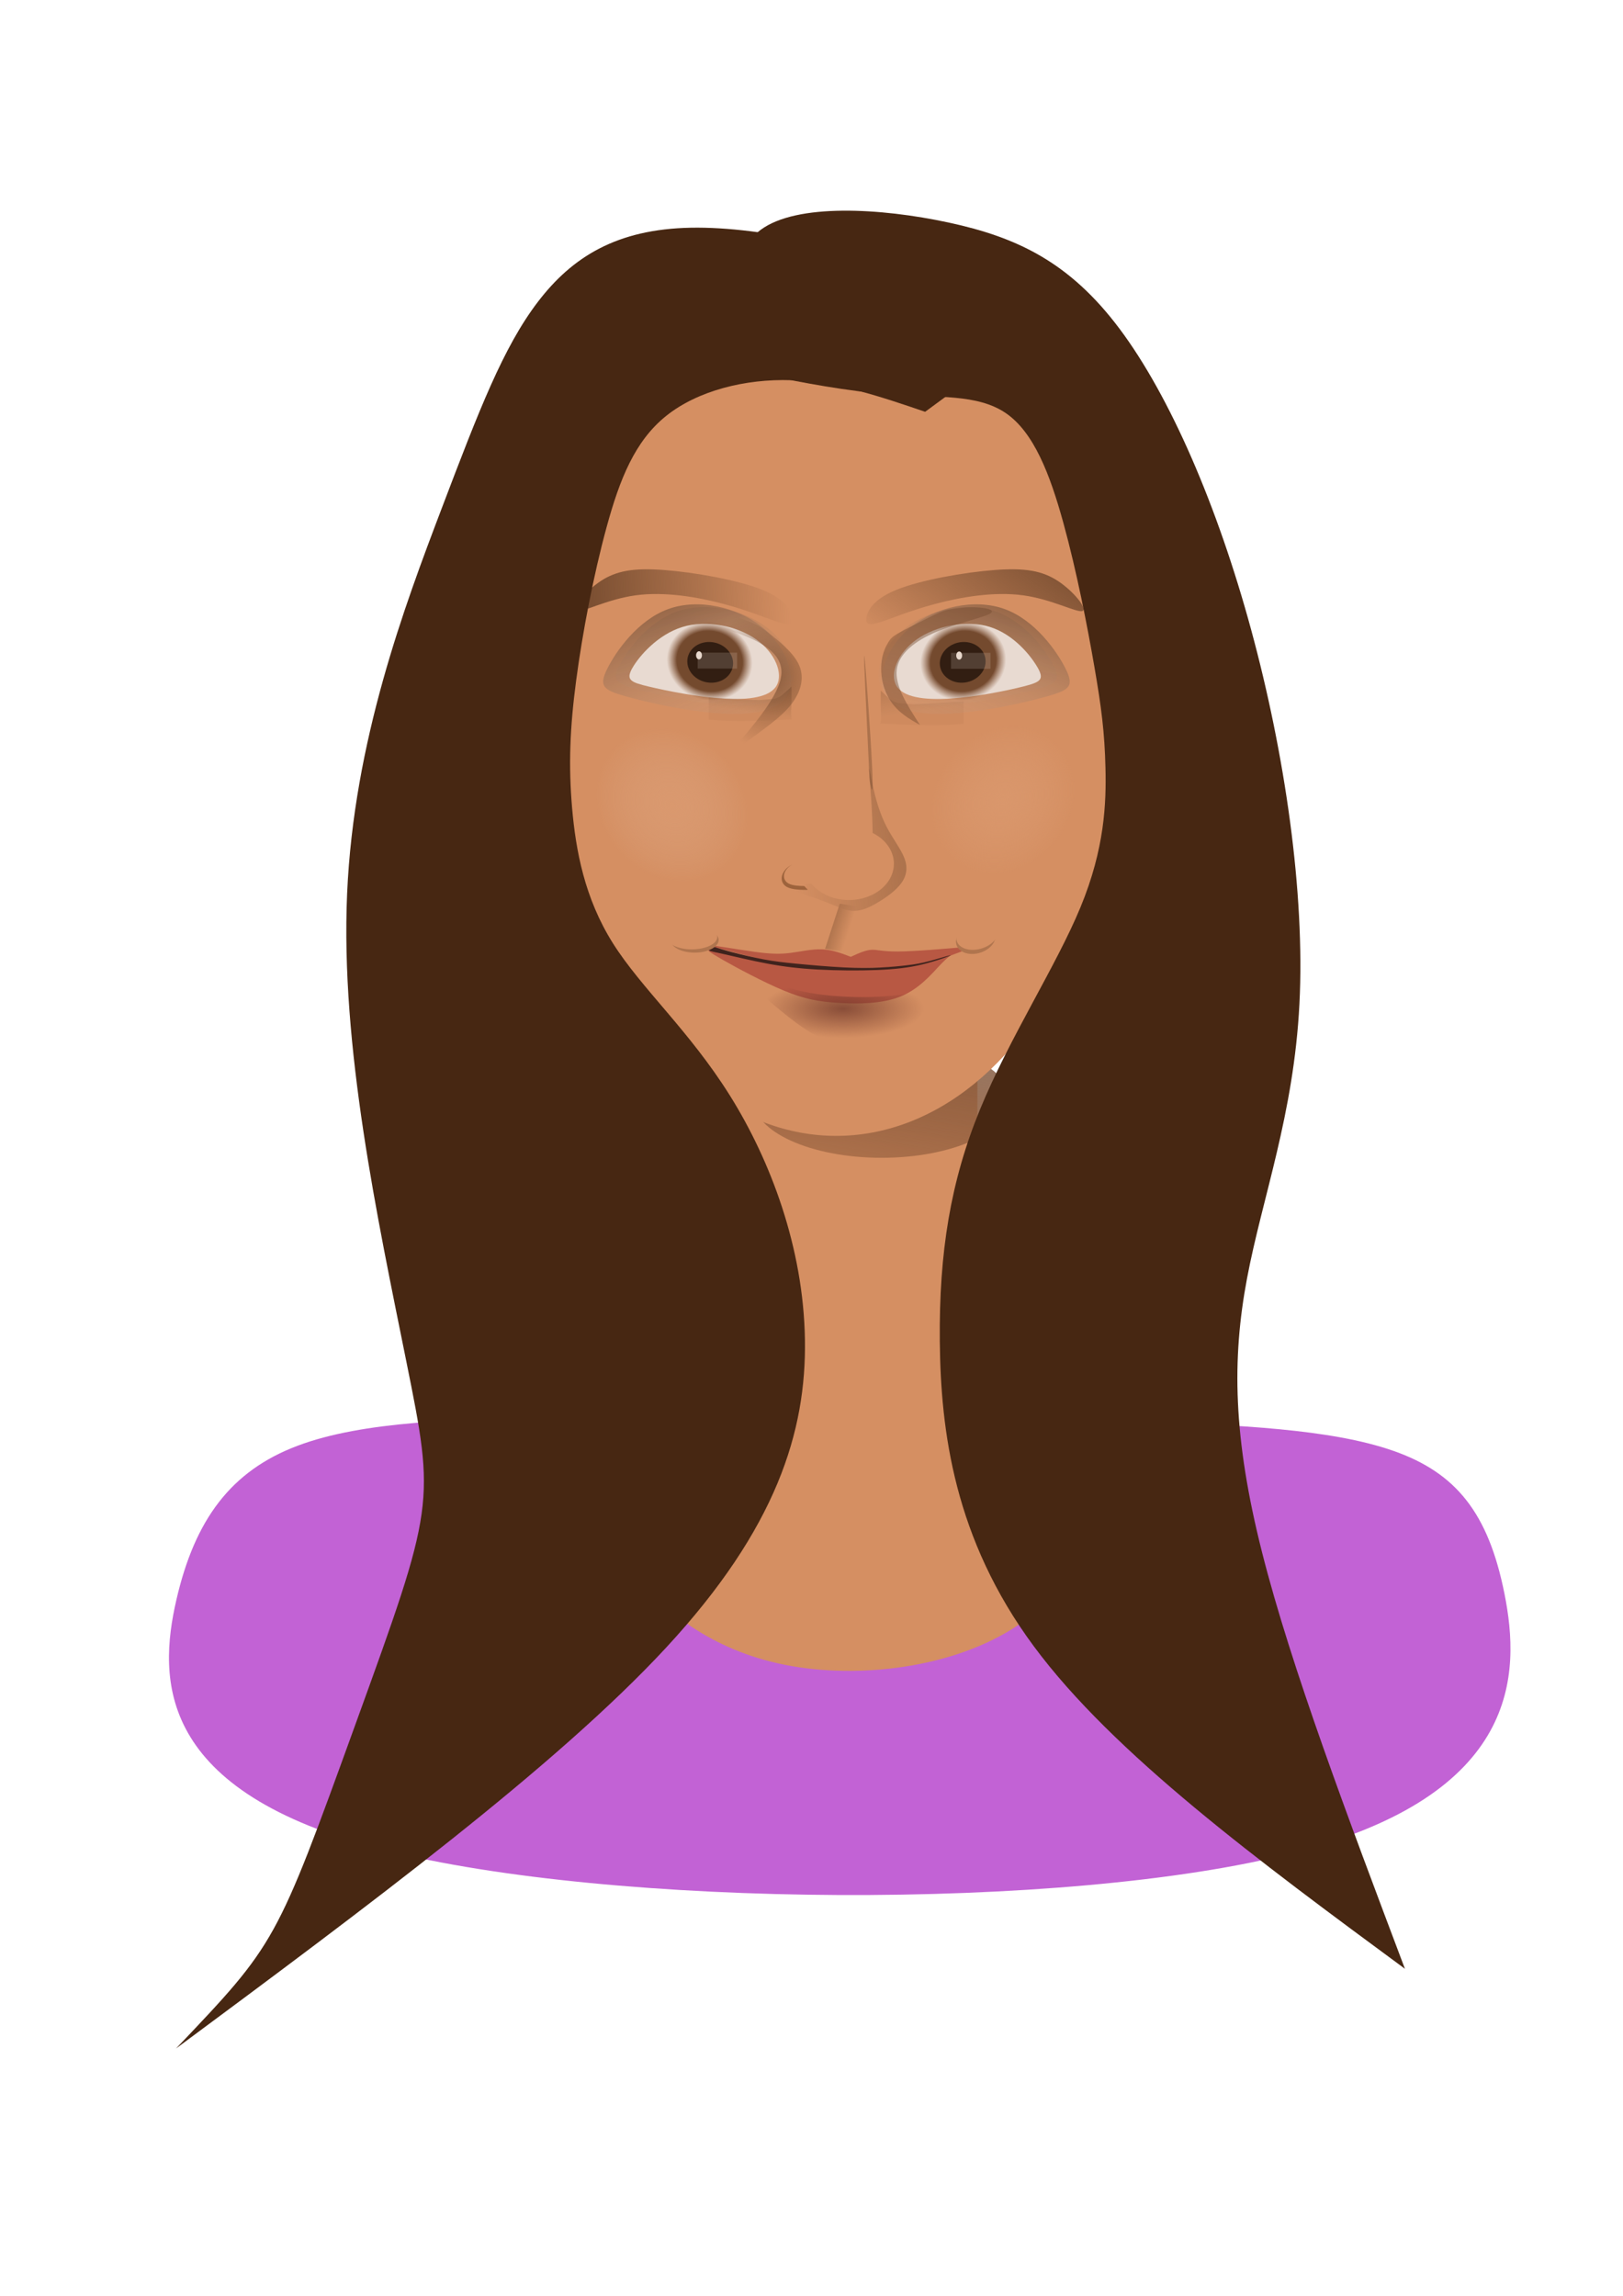<?xml version="1.0" encoding="UTF-8" standalone="no"?>
<!-- Created with Inkscape (http://www.inkscape.org/) -->

<svg
   width="210mm"
   height="297mm"
   viewBox="0 0 210 297"
   version="1.1"
   id="svg1"
   inkscape:version="1.4 (e7c3feb100, 2024-10-09)"
   sodipodi:docname="heather-avatar.svg"
   xmlns:inkscape="http://www.inkscape.org/namespaces/inkscape"
   xmlns:sodipodi="http://sodipodi.sourceforge.net/DTD/sodipodi-0.dtd"
   xmlns:xlink="http://www.w3.org/1999/xlink"
   xmlns="http://www.w3.org/2000/svg"
   xmlns:svg="http://www.w3.org/2000/svg">
  <sodipodi:namedview
     id="namedview1"
     pagecolor="#505050"
     bordercolor="#eeeeee"
     borderopacity="1"
     inkscape:showpageshadow="0"
     inkscape:pageopacity="0"
     inkscape:pagecheckerboard="0"
     inkscape:deskcolor="#505050"
     inkscape:document-units="mm"
     inkscape:zoom="0.3599046"
     inkscape:cx="-177.8249"
     inkscape:cy="747.42028"
     inkscape:window-width="1189"
     inkscape:window-height="995"
     inkscape:window-x="8"
     inkscape:window-y="40"
     inkscape:window-maximized="0"
     inkscape:current-layer="svg1" />
  <defs
     id="defs1">
    <inkscape:path-effect
       effect="bspline"
       id="path-effect71"
       is_visible="true"
       lpeversion="1.3"
       weight="33.333"
       steps="2"
       helper_size="0"
       apply_no_weight="true"
       apply_with_weight="true"
       only_selected="false"
       uniform="false" />
    <inkscape:path-effect
       effect="bspline"
       id="path-effect70"
       is_visible="true"
       lpeversion="1.3"
       weight="33.333"
       steps="2"
       helper_size="0"
       apply_no_weight="true"
       apply_with_weight="true"
       only_selected="false"
       uniform="false" />
    <linearGradient
       id="linearGradient68"
       inkscape:collect="always">
      <stop
         style="stop-color:#de9f76;stop-opacity:0.48;"
         offset="0"
         id="stop69" />
      <stop
         style="stop-color:#e2aa85;stop-opacity:0;"
         offset="1"
         id="stop70" />
    </linearGradient>
    <linearGradient
       id="linearGradient67"
       inkscape:collect="always">
      <stop
         style="stop-color:#e1a781;stop-opacity:0.386;"
         offset="0"
         id="stop67" />
      <stop
         style="stop-color:#e5c4ae;stop-opacity:0;"
         offset="1"
         id="stop68" />
    </linearGradient>
    <linearGradient
       id="linearGradient66"
       inkscape:collect="always">
      <stop
         style="stop-color:#744a2e;stop-opacity:0.417;"
         offset="0.27"
         id="stop65" />
      <stop
         style="stop-color:#744a2e;stop-opacity:0.065;"
         offset="0.6"
         id="stop66" />
    </linearGradient>
    <linearGradient
       id="linearGradient63"
       inkscape:collect="always">
      <stop
         style="stop-color:#b2744d;stop-opacity:1;"
         offset="0.225"
         id="stop63" />
      <stop
         style="stop-color:#543725;stop-opacity:0.637;"
         offset="1"
         id="stop64" />
    </linearGradient>
    <inkscape:path-effect
       effect="bspline"
       id="path-effect61"
       is_visible="true"
       lpeversion="1.3"
       weight="33.333"
       steps="2"
       helper_size="0"
       apply_no_weight="true"
       apply_with_weight="true"
       only_selected="false"
       uniform="false" />
    <inkscape:path-effect
       effect="bspline"
       id="path-effect59"
       is_visible="true"
       lpeversion="1.3"
       weight="33.333"
       steps="2"
       helper_size="0"
       apply_no_weight="true"
       apply_with_weight="true"
       only_selected="false"
       uniform="false" />
    <inkscape:path-effect
       effect="bspline"
       id="path-effect58"
       is_visible="true"
       lpeversion="1.3"
       weight="33.333"
       steps="2"
       helper_size="0"
       apply_no_weight="true"
       apply_with_weight="true"
       only_selected="false"
       uniform="false" />
    <inkscape:path-effect
       effect="bspline"
       id="path-effect55"
       is_visible="true"
       lpeversion="1.3"
       weight="33.333"
       steps="2"
       helper_size="0"
       apply_no_weight="true"
       apply_with_weight="true"
       only_selected="false"
       uniform="false" />
    <linearGradient
       id="linearGradient54"
       inkscape:collect="always">
      <stop
         style="stop-color:#6d3529;stop-opacity:0.731;"
         offset="0"
         id="stop54" />
      <stop
         style="stop-color:#6d3529;stop-opacity:0;"
         offset="0.779"
         id="stop55" />
    </linearGradient>
    <inkscape:path-effect
       effect="bspline"
       id="path-effect54"
       is_visible="true"
       lpeversion="1.3"
       weight="33.333"
       steps="2"
       helper_size="0"
       apply_no_weight="true"
       apply_with_weight="true"
       only_selected="false"
       uniform="false" />
    <inkscape:path-effect
       effect="bspline"
       id="path-effect52"
       is_visible="true"
       lpeversion="1.3"
       weight="33.333"
       steps="2"
       helper_size="0"
       apply_no_weight="true"
       apply_with_weight="true"
       only_selected="false"
       uniform="false" />
    <inkscape:path-effect
       effect="bspline"
       id="path-effect51"
       is_visible="true"
       lpeversion="1.3"
       weight="33.333"
       steps="2"
       helper_size="0"
       apply_no_weight="true"
       apply_with_weight="true"
       only_selected="false"
       uniform="false" />
    <inkscape:path-effect
       effect="bspline"
       id="path-effect50"
       is_visible="true"
       lpeversion="1.3"
       weight="33.333"
       steps="2"
       helper_size="0"
       apply_no_weight="true"
       apply_with_weight="true"
       only_selected="false"
       uniform="false" />
    <inkscape:path-effect
       effect="bspline"
       id="path-effect45"
       is_visible="true"
       lpeversion="1.3"
       weight="33.333"
       steps="2"
       helper_size="0"
       apply_no_weight="true"
       apply_with_weight="true"
       only_selected="false"
       uniform="false" />
    <linearGradient
       id="linearGradient44"
       inkscape:collect="always">
      <stop
         style="stop-color:#b1754e;stop-opacity:1;"
         offset="0"
         id="stop44" />
      <stop
         style="stop-color:#b1754e;stop-opacity:0;"
         offset="1"
         id="stop45" />
    </linearGradient>
    <inkscape:path-effect
       effect="bspline"
       id="path-effect44"
       is_visible="true"
       lpeversion="1.3"
       weight="33.333"
       steps="2"
       helper_size="0"
       apply_no_weight="true"
       apply_with_weight="true"
       only_selected="false"
       uniform="false" />
    <inkscape:path-effect
       effect="bspline"
       id="path-effect42"
       is_visible="true"
       lpeversion="1.3"
       weight="33.333"
       steps="2"
       helper_size="0"
       apply_no_weight="true"
       apply_with_weight="true"
       only_selected="false"
       uniform="false" />
    <inkscape:path-effect
       effect="bspline"
       id="path-effect40"
       is_visible="true"
       lpeversion="1.3"
       weight="33.333"
       steps="2"
       helper_size="0"
       apply_no_weight="true"
       apply_with_weight="true"
       only_selected="false"
       uniform="false" />
    <linearGradient
       id="linearGradient39"
       inkscape:collect="always">
      <stop
         style="stop-color:#744a2e;stop-opacity:0.417;"
         offset="0"
         id="stop39" />
      <stop
         style="stop-color:#744a2e;stop-opacity:0;"
         offset="1"
         id="stop40" />
    </linearGradient>
    <inkscape:path-effect
       effect="bspline"
       id="path-effect39"
       is_visible="true"
       lpeversion="1.3"
       weight="33.333"
       steps="2"
       helper_size="0"
       apply_no_weight="true"
       apply_with_weight="true"
       only_selected="false"
       uniform="false" />
    <inkscape:path-effect
       effect="bspline"
       id="path-effect38"
       is_visible="true"
       lpeversion="1.3"
       weight="33.333"
       steps="2"
       helper_size="0"
       apply_no_weight="true"
       apply_with_weight="true"
       only_selected="false"
       uniform="false" />
    <linearGradient
       id="linearGradient36"
       inkscape:collect="always">
      <stop
         style="stop-color:#744a2e;stop-opacity:0.417;"
         offset="0"
         id="stop36" />
      <stop
         style="stop-color:#744a2e;stop-opacity:0.065;"
         offset="0.541"
         id="stop37" />
    </linearGradient>
    <inkscape:path-effect
       effect="bspline"
       id="path-effect35"
       is_visible="true"
       lpeversion="1.3"
       weight="33.333"
       steps="2"
       helper_size="0"
       apply_no_weight="true"
       apply_with_weight="true"
       only_selected="false"
       uniform="false" />
    <linearGradient
       id="linearGradient35"
       inkscape:collect="always">
      <stop
         style="stop-color:#744a2e;stop-opacity:0.447;"
         offset="0"
         id="stop34" />
      <stop
         style="stop-color:#744a2e;stop-opacity:0.079;"
         offset="1"
         id="stop35" />
    </linearGradient>
    <linearGradient
       id="linearGradient32"
       inkscape:collect="always">
      <stop
         style="stop-color:#744a2e;stop-opacity:1;"
         offset="0"
         id="stop31" />
      <stop
         style="stop-color:#744a2e;stop-opacity:0.102;"
         offset="0.895"
         id="stop33" />
      <stop
         style="stop-color:#744a2e;stop-opacity:0;"
         offset="1"
         id="stop32" />
    </linearGradient>
    <inkscape:path-effect
       effect="bspline"
       id="path-effect31"
       is_visible="true"
       lpeversion="1.3"
       weight="33.333"
       steps="2"
       helper_size="0"
       apply_no_weight="true"
       apply_with_weight="true"
       only_selected="false"
       uniform="false" />
    <linearGradient
       id="linearGradient29"
       inkscape:collect="always">
      <stop
         style="stop-color:#744a2e;stop-opacity:0.738;"
         offset="0"
         id="stop29" />
      <stop
         style="stop-color:#744a2e;stop-opacity:0;"
         offset="1"
         id="stop30" />
    </linearGradient>
    <inkscape:path-effect
       effect="bspline"
       id="path-effect29"
       is_visible="true"
       lpeversion="1.3"
       weight="33.333"
       steps="2"
       helper_size="0"
       apply_no_weight="true"
       apply_with_weight="true"
       only_selected="false"
       uniform="false" />
    <inkscape:path-effect
       effect="bspline"
       id="path-effect28"
       is_visible="true"
       lpeversion="1.3"
       weight="33.333"
       steps="2"
       helper_size="0"
       apply_no_weight="true"
       apply_with_weight="true"
       only_selected="false"
       uniform="false" />
    <inkscape:path-effect
       effect="bspline"
       id="path-effect27"
       is_visible="true"
       lpeversion="1.3"
       weight="33.333"
       steps="2"
       helper_size="0"
       apply_no_weight="true"
       apply_with_weight="true"
       only_selected="false"
       uniform="false" />
    <linearGradient
       id="linearGradient25"
       inkscape:collect="always">
      <stop
         style="stop-color:#744a2e;stop-opacity:1;"
         offset="0"
         id="stop25" />
      <stop
         style="stop-color:#744a2e;stop-opacity:0;"
         offset="1"
         id="stop26" />
    </linearGradient>
    <inkscape:path-effect
       effect="bspline"
       id="path-effect24"
       is_visible="true"
       lpeversion="1.3"
       weight="33.333"
       steps="2"
       helper_size="0"
       apply_no_weight="true"
       apply_with_weight="true"
       only_selected="false"
       uniform="false" />
    <inkscape:path-effect
       effect="bspline"
       id="path-effect23"
       is_visible="true"
       lpeversion="1.3"
       weight="33.333"
       steps="2"
       helper_size="0"
       apply_no_weight="true"
       apply_with_weight="true"
       only_selected="false"
       uniform="false" />
    <inkscape:path-effect
       effect="bspline"
       id="path-effect21"
       is_visible="true"
       lpeversion="1.3"
       weight="33.333"
       steps="2"
       helper_size="0"
       apply_no_weight="true"
       apply_with_weight="true"
       only_selected="false"
       uniform="false" />
    <inkscape:path-effect
       effect="bspline"
       id="path-effect19"
       is_visible="true"
       lpeversion="1.3"
       weight="33.333"
       steps="2"
       helper_size="0"
       apply_no_weight="true"
       apply_with_weight="true"
       only_selected="false"
       uniform="false" />
    <linearGradient
       id="linearGradient11"
       inkscape:collect="always">
      <stop
         style="stop-color:#32261d;stop-opacity:0.766;"
         offset="0.196"
         id="stop11" />
      <stop
         style="stop-color:#e8dad1;stop-opacity:0;"
         offset="1"
         id="stop12" />
    </linearGradient>
    <linearGradient
       id="linearGradient8"
       inkscape:collect="always">
      <stop
         style="stop-color:#301e13;stop-opacity:0.438;"
         offset="0"
         id="stop9" />
      <stop
         style="stop-color:#efd6c6;stop-opacity:0;"
         offset="1"
         id="stop10" />
    </linearGradient>
    <linearGradient
       id="linearGradient7"
       inkscape:collect="always">
      <stop
         style="stop-color:#6a3d20;stop-opacity:0.957;"
         offset="0.764"
         id="stop7" />
      <stop
         style="stop-color:#865332;stop-opacity:0;"
         offset="1"
         id="stop8" />
    </linearGradient>
    <inkscape:path-effect
       effect="bspline"
       id="path-effect7"
       is_visible="true"
       lpeversion="1.3"
       weight="33.333"
       steps="2"
       helper_size="0"
       apply_no_weight="true"
       apply_with_weight="true"
       only_selected="false"
       uniform="false" />
    <inkscape:path-effect
       effect="bspline"
       id="path-effect5"
       is_visible="true"
       lpeversion="1.3"
       weight="33.333"
       steps="2"
       helper_size="0"
       apply_no_weight="true"
       apply_with_weight="true"
       only_selected="false"
       uniform="false" />
    <inkscape:path-effect
       effect="bspline"
       id="path-effect3"
       is_visible="true"
       lpeversion="1.3"
       weight="33.333"
       steps="2"
       helper_size="0"
       apply_no_weight="true"
       apply_with_weight="true"
       only_selected="false"
       uniform="false" />
    <inkscape:path-effect
       effect="bspline"
       id="path-effect2"
       is_visible="true"
       lpeversion="1.3"
       weight="33.333"
       steps="2"
       helper_size="0"
       apply_no_weight="true"
       apply_with_weight="true"
       only_selected="false"
       uniform="false" />
    <radialGradient
       inkscape:collect="always"
       xlink:href="#linearGradient7"
       id="radialGradient8"
       cx="84.505"
       cy="84.407"
       fx="84.505"
       fy="84.407"
       r="2.437"
       gradientTransform="matrix(1,0,0,0.853,0,12.38)"
       gradientUnits="userSpaceOnUse" />
    <linearGradient
       inkscape:collect="always"
       xlink:href="#linearGradient8"
       id="linearGradient10"
       x1="82.707"
       y1="79.541"
       x2="86.242"
       y2="88.751"
       gradientUnits="userSpaceOnUse" />
    <linearGradient
       inkscape:collect="always"
       xlink:href="#linearGradient11"
       id="linearGradient12"
       x1="81.716"
       y1="80.057"
       x2="87.233"
       y2="88.236"
       gradientUnits="userSpaceOnUse" />
    <linearGradient
       inkscape:collect="always"
       xlink:href="#linearGradient11"
       id="linearGradient23"
       gradientUnits="userSpaceOnUse"
       x1="81.716"
       y1="80.057"
       x2="87.233"
       y2="88.236" />
    <linearGradient
       inkscape:collect="always"
       xlink:href="#linearGradient8"
       id="linearGradient24"
       gradientUnits="userSpaceOnUse"
       x1="82.707"
       y1="79.541"
       x2="86.242"
       y2="88.751" />
    <radialGradient
       inkscape:collect="always"
       xlink:href="#linearGradient7"
       id="radialGradient24"
       gradientUnits="userSpaceOnUse"
       gradientTransform="matrix(1,0,0,0.853,0,12.38)"
       cx="84.505"
       cy="84.407"
       fx="84.505"
       fy="84.407"
       r="2.437" />
    <linearGradient
       inkscape:collect="always"
       xlink:href="#linearGradient32"
       id="linearGradient26"
       x1="76.8"
       y1="77.775"
       x2="91.695"
       y2="78.556"
       gradientUnits="userSpaceOnUse" />
    <linearGradient
       inkscape:collect="always"
       xlink:href="#linearGradient25"
       id="linearGradient27"
       gradientUnits="userSpaceOnUse"
       x1="79.759"
       y1="72.209"
       x2="88.736"
       y2="84.122" />
    <linearGradient
       inkscape:collect="always"
       xlink:href="#linearGradient35"
       id="linearGradient31"
       gradientUnits="userSpaceOnUse"
       x1="89.793"
       y1="81.95"
       x2="90.91"
       y2="80.749" />
    <linearGradient
       inkscape:collect="always"
       xlink:href="#linearGradient66"
       id="linearGradient37"
       x1="88.949"
       y1="82.563"
       x2="88.119"
       y2="88.467"
       gradientUnits="userSpaceOnUse" />
    <linearGradient
       inkscape:collect="always"
       xlink:href="#linearGradient36"
       id="linearGradient38"
       gradientUnits="userSpaceOnUse"
       x1="88.949"
       y1="82.563"
       x2="88.119"
       y2="88.467" />
    <linearGradient
       inkscape:collect="always"
       xlink:href="#linearGradient39"
       id="linearGradient40"
       x1="98.234"
       y1="96.698"
       x2="92.201"
       y2="96.698"
       gradientUnits="userSpaceOnUse" />
    <linearGradient
       inkscape:collect="always"
       xlink:href="#linearGradient44"
       id="linearGradient45"
       x1="95.477"
       y1="103.086"
       x2="96.346"
       y2="103.086"
       gradientUnits="userSpaceOnUse"
       gradientTransform="matrix(1.309,0,0,1.085,-5.397,-27.402)" />
    <radialGradient
       inkscape:collect="always"
       xlink:href="#linearGradient54"
       id="radialGradient55"
       cx="95.004"
       cy="107.625"
       fx="95.004"
       fy="107.625"
       r="8.78"
       gradientTransform="matrix(1,0,0,0.243,0,81.524)"
       gradientUnits="userSpaceOnUse" />
    <linearGradient
       inkscape:collect="always"
       xlink:href="#linearGradient63"
       id="linearGradient64"
       x1="98.379"
       y1="134.385"
       x2="103.787"
       y2="95.9"
       gradientUnits="userSpaceOnUse"
       gradientTransform="matrix(0.483,0,0,0.609,48.076,47.455)" />
    <radialGradient
       inkscape:collect="always"
       xlink:href="#linearGradient29"
       id="radialGradient65"
       cx="88.775"
       cy="83.715"
       fx="88.775"
       fy="83.715"
       r="3.825"
       gradientTransform="matrix(1,0,0,1.274,0,-23.011)"
       gradientUnits="userSpaceOnUse" />
    <radialGradient
       inkscape:collect="always"
       xlink:href="#linearGradient67"
       id="radialGradient68"
       cx="78.668"
       cy="90.718"
       fx="78.668"
       fy="90.718"
       r="5.966"
       gradientTransform="matrix(0.891,0,0,1.132,7.811,-14.239)"
       gradientUnits="userSpaceOnUse" />
    <radialGradient
       inkscape:collect="always"
       xlink:href="#linearGradient68"
       id="radialGradient70"
       cx="78.668"
       cy="90.718"
       fx="78.668"
       fy="90.718"
       r="5.966"
       gradientTransform="matrix(0.95,0,0,1.032,0.638,-5.845)"
       gradientUnits="userSpaceOnUse" />
  </defs>
  <g
     id="g71"
     inkscape:label="upper-torso"
     transform="matrix(1.688,0,0,1.625,-52.422,-49.015)">
    <path
       style="fill:#d58f62;fill-opacity:1;stroke-width:0.158"
       d="m 72.922,145.359 c 2.668,-0.735 8.003,-0.81 10.652,-3.449 2.649,-2.638 2.613,-7.84 4.083,-10.478 1.47,-2.638 4.446,-2.714 7.604,-2.714 3.158,0 6.497,0.075 8.329,2.714 1.833,2.638 2.159,7.84 4.718,10.459 2.559,2.62 7.35,2.657 9.926,3.656 2.577,0.999 2.94,2.959 -5.426,3.675 -8.366,0.716 -25.46,0.188 -34.007,-0.773 -8.547,-0.961 -8.547,-2.356 -5.88,-3.091 z"
       id="path70"
       inkscape:path-effect="#path-effect70"
       inkscape:original-d="m 70.254539,144.69915 c 5.335231,-0.0754 10.670463,-0.15076 16.005695,-0.22615 -0.0363,-5.20148 -0.07259,-10.40275 -0.108883,-15.60412 2.976175,-0.0754 5.952232,-0.15077 8.928347,-0.22615 3.339124,0.0754 6.678112,0.15076 10.017172,0.22615 0.32665,5.20148 0.65329,10.40275 0.97994,15.60412 4.79091,0.0377 9.58164,0.0754 14.37246,0.11308 0.36295,1.95998 0.72588,3.91988 1.08882,5.87981 -17.09486,-0.52768 -34.189034,-1.05535 -51.283551,-1.58302 0,-1.3946 0,-2.78915 0,-4.18372 z"
       transform="matrix(1.085,0,0,1.266,-8.155,-39.769)" />
    <rect
       style="fill:#d58f62;fill-opacity:1;stroke-width:0.149"
       id="rect70"
       width="99.453"
       height="30.803"
       x="45.573"
       y="144.491"
       ry="13.062" />
    <path
       style="fill:#c262d5;fill-opacity:1;stroke-width:0.158"
       d="m 61.254,169.952 c -16.84,-3.581 -16.768,-10.516 -15.392,-15.481 1.376,-4.965 4.056,-7.959 8.963,-9.508 4.907,-1.549 12.041,-1.653 19.174,-1.756 1.406,3.264 2.812,6.529 5.468,9.358 2.656,2.829 6.562,5.224 12.066,6.022 5.504,0.799 12.607,0.001 17.22,-2.787 4.613,-2.788 6.738,-7.567 8.862,-12.345 6.933,0.226 13.866,0.452 18.53,1.809 4.664,1.357 7.06,3.844 8.257,8.82 1.198,4.975 1.198,12.438 -15.679,16.056 -16.877,3.618 -50.63,3.392 -67.47,-0.188 z"
       id="path71"
       inkscape:path-effect="#path-effect71"
       inkscape:original-d="m 44.340557,173.30672 c 0.07259,-6.93517 0.145176,-13.87034 0.217764,-20.8055 2.679952,-2.99466 5.359737,-5.98913 8.039687,-8.98378 7.133921,-0.1035 21.401337,-0.3105 21.401337,-0.3105 0,0 2.811958,6.52884 4.217937,9.79327 3.906071,2.39428 7.812142,4.78856 11.718213,7.18285 7.102486,-0.79715 14.204835,-1.59428 21.307455,-2.39144 2.1243,-4.77886 6.37278,-14.33628 6.37278,-14.33628 0,0 13.86607,0.45229 20.79911,0.67844 2.39546,2.48767 4.79082,4.97523 7.18623,7.46285 0,7.46299 0,14.92569 0,22.38853 -33.75418,-0.22615 -67.507007,-0.45229 -101.260513,-0.67844 z"
       transform="matrix(1.033,0,0,1.287,-2.796,-41.298)"
       sodipodi:nodetypes="cccccccccccc" />
    <rect
       style="fill:#d58f62;fill-opacity:1;stroke-width:0.34"
       id="rect61"
       width="19.972"
       height="40.038"
       x="86.003"
       y="109.721"
       ry="0.659" />
  </g>
  <g
     inkscape:label="head"
     inkscape:groupmode="layer"
     id="layer1"
     transform="matrix(1.688,0,0,1.625,-52.422,-49.015)">
    <g
       id="g50"
       inkscape:label="background"
       transform="matrix(1.048,0,0,1,-2.931,0.108)">
      <path
         style="fill:#d58f62;fill-opacity:1;stroke-width:0.262"
         d="m 73.944,72.718 c 0.656,-2.753 1.969,-8.26 6.756,-10.972 4.787,-2.712 13.047,-2.628 18.853,-2.168 5.807,0.46 9.159,1.297 11.478,4.079 2.319,2.782 3.605,7.51 4.161,10.015 0.556,2.505 0.383,2.786 -6.721,3.573 -7.104,0.787 -21.138,2.079 -28.157,1.868 -7.019,-0.211 -7.023,-1.927 -7.025,-2.784 -0.002,-0.858 -0.002,-0.858 0.654,-3.611 z"
         id="path2"
         inkscape:path-effect="#path-effect2"
         inkscape:original-d="m 73.287564,75.470846 c 1.312684,-5.506684 2.625342,-11.013257 3.938053,-16.52005 8.260556,0.08348 16.52061,0.166962 24.781173,0.250445 3.35267,0.836628 6.70513,1.673204 10.0578,2.509831 1.28574,4.72806 2.57144,9.455927 3.85716,14.183889 -0.17327,0.281577 -0.34655,0.563147 -0.51983,0.844719 -14.0346,1.292231 -28.068633,2.584411 -42.102951,3.876617 -0.0038,-1.715151 -0.0076,-3.430301 -0.0114,-5.145451 z"
         transform="matrix(0.933,-0.006,0,1.418,5.178,-25.823)"
         sodipodi:nodetypes="ccccccccc" />
      <ellipse
         style="fill:url(#linearGradient64);stroke-width:0.203"
         id="path62"
         cx="96.916"
         cy="117.582"
         rx="9.389"
         ry="4.645" />
      <ellipse
         style="display:inline;fill:#d58f62;fill-opacity:1;stroke-width:0.244"
         id="path1"
         cx="-95.274"
         cy="91.112"
         rx="23.297"
         ry="30.83"
         transform="matrix(-0.865,0,0,1,11.181,-1.459)" />
    </g>
    <g
       id="g2"
       transform="matrix(0.958,0,0,1.034,3.39,-4.082)"
       inkscape:label="face">
      <g
         id="g24"
         inkscape:label="eyes"
         transform="matrix(1.126,0,0,1.162,-12.047,-13.278)">
        <g
           id="g13"
           inkscape:label="eye"
           transform="matrix(1.252,0.051,0,1.258,-19.028,-26.722)">
          <path
             style="fill:url(#linearGradient12);fill-opacity:0.495;stroke-width:0.262"
             d="m 79.642,85.804 c 0.282,-0.921 1.126,-2.653 2.61,-3.563 1.484,-0.91 3.606,-0.996 5.079,-0.412 1.473,0.585 2.296,1.841 2.025,2.751 -0.271,0.91 -1.635,1.473 -3.39,1.809 -1.754,0.336 -3.899,0.444 -5.112,0.444 -1.213,-10e-7 -1.495,-0.108 -1.213,-1.029 z"
             id="path4"
             inkscape:path-effect="#path-effect5"
             inkscape:original-d="m 79.078909,86.616422 c 0.844722,-1.732761 1.689444,-3.465523 2.534163,-5.198284 2.122678,-0.08664 4.245266,-0.173276 6.367899,-0.259914 0.823079,1.256277 1.646124,2.512505 2.469187,3.768757 -1.364578,0.563158 -2.7291,1.126294 -4.093649,1.689441 -2.144337,0.1083 -4.288586,0.216596 -6.432878,0.324893 -0.28158,-0.108299 -0.563147,-0.216593 -0.844722,-0.324893 z"
             transform="matrix(1.029,0.23,-0.217,1.091,15.362,-26.912)" />
          <path
             style="fill:url(#linearGradient10);fill-opacity:0.438;stroke-width:0.262"
             d="m 79.642,85.804 c 0.282,-0.921 1.126,-2.653 2.61,-3.563 1.484,-0.91 3.606,-0.996 5.079,-0.412 1.473,0.585 2.296,1.841 2.025,2.751 -0.271,0.91 -1.635,1.473 -3.39,1.809 -1.754,0.336 -3.899,0.444 -5.112,0.444 -1.213,-10e-7 -1.495,-0.108 -1.213,-1.029 z"
             id="path3"
             inkscape:path-effect="#path-effect3"
             inkscape:original-d="m 79.078909,86.616422 c 0.844722,-1.732761 1.689444,-3.465523 2.534163,-5.198284 2.122678,-0.08664 4.245266,-0.173276 6.367899,-0.259914 0.823079,1.256277 1.646124,2.512505 2.469187,3.768757 -1.364578,0.563158 -2.7291,1.126294 -4.093649,1.689441 -2.144337,0.1083 -4.288586,0.216596 -6.432878,0.324893 -0.28158,-0.108299 -0.563147,-0.216593 -0.844722,-0.324893 z"
             transform="rotate(11.894,84.475,84.146)" />
          <path
             style="fill:#e8dad1;fill-opacity:1;stroke-width:0.262"
             d="m 79.453,85.885 c 0.282,-0.921 1.221,-2.694 2.752,-3.624 1.531,-0.93 3.653,-1.017 5.126,-0.432 1.473,0.585 2.296,1.841 2.025,2.751 -0.271,0.91 -1.635,1.473 -3.39,1.809 -1.754,0.336 -3.899,0.444 -5.159,0.464 -1.26,0.02 -1.636,-0.048 -1.355,-0.968 z"
             id="path5"
             inkscape:path-effect="#path-effect7"
             inkscape:original-d="m 78.795731,86.737479 c 0.93912,-1.773125 1.878228,-3.546228 2.817341,-5.319341 2.122678,-0.08664 4.245266,-0.173276 6.367899,-0.259914 0.823079,1.256277 1.646124,2.512505 2.469187,3.768757 -1.364578,0.563158 -2.7291,1.126294 -4.093649,1.689441 -2.144337,0.1083 -4.288586,0.216596 -6.432878,0.324893 -0.375974,-0.06795 -0.751931,-0.13589 -1.1279,-0.203836 z"
             transform="matrix(0.805,0.157,-0.17,0.747,30.759,8.29)"
             sodipodi:nodetypes="ccccccc" />
          <g
             id="g12">
            <ellipse
               style="fill:url(#radialGradient8);fill-opacity:0.957;stroke-width:0.262"
               id="path7"
               cx="84.505"
               cy="84.407"
               rx="2.437"
               ry="2.079" />
            <ellipse
               style="fill:#2f1d11;fill-opacity:0.957;stroke-width:0.299"
               id="path12"
               cx="84.537"
               cy="84.44"
               rx="1.3"
               ry="1.072" />
          </g>
          <rect
             style="fill:#efdfd4;fill-opacity:0.172;stroke-width:0.439"
             id="rect13"
             width="2.804"
             height="1.054"
             x="86.005"
             y="83.118"
             ry="0.527"
             rx="0"
             transform="matrix(0.798,-0.032,0,0.795,15.194,20.631)" />
          <ellipse
             style="fill:#efdfd4;fill-opacity:0.957;stroke-width:0.118"
             id="path13"
             cx="86.1"
             cy="83.296"
             rx="0.209"
             ry="0.27"
             transform="matrix(0.798,-0.032,0,0.795,15.194,20.631)" />
        </g>
        <g
           id="g18"
           inkscape:label="eye2"
           transform="matrix(-1.252,0.051,0,1.258,210.596,-26.722)">
          <path
             style="fill:url(#linearGradient23);fill-opacity:0.495;stroke-width:0.262"
             d="m 79.642,85.804 c 0.282,-0.921 1.126,-2.653 2.61,-3.563 1.484,-0.91 3.606,-0.996 5.079,-0.412 1.473,0.585 2.296,1.841 2.025,2.751 -0.271,0.91 -1.635,1.473 -3.39,1.809 -1.754,0.336 -3.899,0.444 -5.112,0.444 -1.213,-10e-7 -1.495,-0.108 -1.213,-1.029 z"
             id="path14"
             inkscape:path-effect="#path-effect19"
             inkscape:original-d="m 79.078909,86.616422 c 0.844722,-1.732761 1.689444,-3.465523 2.534163,-5.198284 2.122678,-0.08664 4.245266,-0.173276 6.367899,-0.259914 0.823079,1.256277 1.646124,2.512505 2.469187,3.768757 -1.364578,0.563158 -2.7291,1.126294 -4.093649,1.689441 -2.144337,0.1083 -4.288586,0.216596 -6.432878,0.324893 -0.28158,-0.108299 -0.563147,-0.216593 -0.844722,-0.324893 z"
             transform="matrix(1.029,0.23,-0.217,1.091,15.362,-26.912)" />
          <path
             style="fill:url(#linearGradient24);fill-opacity:0.438;stroke-width:0.262"
             d="m 79.642,85.804 c 0.282,-0.921 1.126,-2.653 2.61,-3.563 1.484,-0.91 3.606,-0.996 5.079,-0.412 1.473,0.585 2.296,1.841 2.025,2.751 -0.271,0.91 -1.635,1.473 -3.39,1.809 -1.754,0.336 -3.899,0.444 -5.112,0.444 -1.213,-10e-7 -1.495,-0.108 -1.213,-1.029 z"
             id="path15"
             inkscape:path-effect="#path-effect21"
             inkscape:original-d="m 79.078909,86.616422 c 0.844722,-1.732761 1.689444,-3.465523 2.534163,-5.198284 2.122678,-0.08664 4.245266,-0.173276 6.367899,-0.259914 0.823079,1.256277 1.646124,2.512505 2.469187,3.768757 -1.364578,0.563158 -2.7291,1.126294 -4.093649,1.689441 -2.144337,0.1083 -4.288586,0.216596 -6.432878,0.324893 -0.28158,-0.108299 -0.563147,-0.216593 -0.844722,-0.324893 z"
             transform="rotate(11.894,84.475,84.146)" />
          <path
             style="fill:#e8dad1;fill-opacity:1;stroke-width:0.262"
             d="m 79.642,85.804 c 0.282,-0.921 1.126,-2.653 2.61,-3.563 1.484,-0.91 3.606,-0.996 5.079,-0.412 1.473,0.585 2.296,1.841 2.025,2.751 -0.271,0.91 -1.635,1.473 -3.39,1.809 -1.754,0.336 -3.899,0.444 -5.112,0.444 -1.213,-10e-7 -1.495,-0.108 -1.213,-1.029 z"
             id="path16"
             inkscape:path-effect="#path-effect23"
             inkscape:original-d="m 79.078909,86.616422 c 0.844722,-1.732761 1.689444,-3.465523 2.534163,-5.198284 2.122678,-0.08664 4.245266,-0.173276 6.367899,-0.259914 0.823079,1.256277 1.646124,2.512505 2.469187,3.768757 -1.364578,0.563158 -2.7291,1.126294 -4.093649,1.689441 -2.144337,0.1083 -4.288586,0.216596 -6.432878,0.324893 -0.28158,-0.108299 -0.563147,-0.216593 -0.844722,-0.324893 z"
             transform="matrix(0.805,0.157,-0.17,0.747,30.759,8.29)" />
          <g
             id="g17">
            <ellipse
               style="fill:url(#radialGradient24);fill-opacity:0.957;stroke-width:0.262"
               id="ellipse16"
               cx="84.505"
               cy="84.407"
               rx="2.437"
               ry="2.079" />
            <ellipse
               style="fill:#2f1d11;fill-opacity:0.957;stroke-width:0.299"
               id="ellipse17"
               cx="84.537"
               cy="84.44"
               rx="1.3"
               ry="1.072" />
          </g>
          <rect
             style="fill:#efdfd4;fill-opacity:0.172;stroke-width:0.35"
             id="rect17"
             width="2.241"
             height="0.838"
             x="83.045"
             y="87.326"
             ry="0.419"
             rx="0"
             transform="matrix(0.999,-0.04,0,1,0,0)" />
          <ellipse
             style="fill:#efdfd4;fill-opacity:0.957;stroke-width:0.094"
             id="ellipse18"
             cx="84.822"
             cy="87.467"
             rx="0.167"
             ry="0.215"
             transform="matrix(0.999,-0.04,0,1,0,0)" />
        </g>
      </g>
      <g
         id="g44"
         inkscape:label="nose"
         transform="matrix(1.494,0,0,1.383,-47.338,-36.091)">
        <path
           style="fill:url(#linearGradient40);stroke-width:0.262"
           d="m 92.303,99.235 c 0.18,0.082 0.54,0.245 0.877,0.414 0.337,0.168 0.651,0.342 0.983,0.528 0.333,0.186 0.685,0.385 1.068,0.416 0.383,0.031 0.796,-0.107 1.279,-0.337 0.482,-0.23 1.034,-0.551 1.363,-0.934 0.329,-0.383 0.436,-0.827 0.306,-1.355 -0.13,-0.528 -0.498,-1.141 -0.75,-1.83 -0.253,-0.689 -0.391,-1.455 -0.467,-2.213 -0.077,-0.758 -0.092,-1.509 -0.123,-0.904 -0.031,0.605 -0.077,2.565 -0.237,3.722 -0.161,1.156 -0.436,1.509 -0.773,1.723 -0.337,0.214 -0.735,0.291 -1.398,0.321 -0.663,0.03 -1.59,0.012 -2.019,0.066 -0.429,0.054 -0.359,0.178 -0.324,0.241 0.035,0.062 0.035,0.062 0.215,0.144 z"
           id="path39"
           inkscape:path-effect="#path-effect39"
           inkscape:original-d="m 92.123299,99.153156 c 0.360328,0.163395 0.720649,0.326787 1.08099,0.490188 0.313565,0.173551 0.627116,0.347093 0.940667,0.520636 0.352266,0.19911 0.704517,0.39821 1.056775,0.59731 0.41353,-0.13784 0.827042,-0.27568 1.240565,-0.41352 0.55137,-0.32163 1.102722,-0.643249 1.654082,-0.964877 0.107212,-0.444161 0.214419,-0.888304 0.321628,-1.332457 -0.367581,-0.612635 -0.735148,-1.225246 -1.102723,-1.83787 -0.137842,-0.765794 -0.27568,-1.531559 -0.41352,-2.29734 -0.01532,-0.750478 -0.03063,-1.500928 -0.04595,-2.251393 -0.04595,1.960436 -0.09189,3.920795 -0.13784,5.88119 -0.275688,0.352264 -0.551363,0.704517 -0.827043,1.056775 -0.398213,0.07658 -0.796411,0.153157 -1.194617,0.229735 -0.927247,-0.01746 -1.854462,-0.03492 -2.781689,-0.05238 0.06956,0.124669 0.139117,0.249339 0.208675,0.374008 z"
           transform="rotate(-6.377,97.425,86.486)"
           sodipodi:nodetypes="sccccccccccccss" />
        <path
           style="fill:#744a2e;fill-opacity:0.417;stroke-width:0.262"
           d="m 97.37,86.562 c -0.054,-0.26 0.119,3.325 0.2,5.117 0.081,1.792 0.07,1.792 0.125,2.052 0.054,0.26 0.173,0.78 0.092,-1.013 -0.081,-1.792 -0.363,-5.897 -0.417,-6.157 z"
           id="path40"
           inkscape:path-effect="#path-effect40"
           inkscape:original-d="m 97.14295,82.71771 c 0.173275,3.584649 0.346554,7.169301 0.519829,10.75395 -0.01082,0 -0.02167,0 -0.03249,0 0.119132,0.51984 0.238255,1.039659 0.357384,1.559486 C 97.706091,90.926585 97.424525,86.822189 97.14295,82.71771 Z"
           transform="translate(-0.065)" />
        <ellipse
           style="fill:#d58f62;fill-opacity:1;stroke-width:0.299"
           id="path41"
           cx="8.78"
           cy="135.852"
           rx="2.28"
           ry="2.16"
           transform="matrix(0.854,-0.521,0.655,0.756,0,0)" />
        <g
           id="g66"
           inkscape:label="half-moon"
           transform="translate(-0.691,0.134)">
          <path
             style="fill:#9d633c;fill-opacity:1;stroke-width:0.262"
             d="m 94.826,99.264 c -0.191,-0.004 -0.574,-0.011 -0.8,-0.13 -0.226,-0.119 -0.295,-0.348 -0.191,-0.571 0.103,-0.222 0.379,-0.436 0.54,-0.375 0.161,0.061 0.207,0.398 0.295,0.624 0.088,0.226 0.218,0.341 0.283,0.398 0.065,0.057 0.065,0.057 -0.126,0.054 z"
             id="path42"
             inkscape:path-effect="#path-effect42"
             inkscape:original-d="m 95.017943,99.268022 c -0.382889,-0.0076 -0.765778,-0.01532 -1.148667,-0.02297 -0.06892,-0.229737 -0.137843,-0.459467 -0.206761,-0.689202 0.275685,-0.214421 0.55136,-0.428837 0.827042,-0.643255 0.04595,0.336949 0.09189,0.673886 0.13784,1.01083 0.130186,0.114869 0.260366,0.229735 0.390546,0.344601 z"
             transform="matrix(1.153,0,0,1.275,-14.568,-27.112)" />
          <path
             style="fill:#d58f62;fill-opacity:1;stroke-width:0.262"
             d="m 94.826,99.264 c -0.191,-0.004 -0.574,-0.011 -0.8,-0.13 -0.226,-0.119 -0.295,-0.348 -0.191,-0.571 0.103,-0.222 0.379,-0.436 0.54,-0.375 0.161,0.061 0.207,0.398 0.295,0.624 0.088,0.226 0.218,0.341 0.283,0.398 0.065,0.057 0.065,0.057 -0.126,0.054 z"
             id="path43"
             inkscape:path-effect="#path-effect44"
             inkscape:original-d="m 95.017943,99.268022 c -0.382889,-0.0076 -0.765778,-0.01532 -1.148667,-0.02297 -0.06892,-0.229737 -0.137843,-0.459467 -0.206761,-0.689202 0.275685,-0.214421 0.55136,-0.428837 0.827042,-0.643255 0.04595,0.336949 0.09189,0.673886 0.13784,1.01083 0.130186,0.114869 0.260366,0.229735 0.390546,0.344601 z"
             transform="matrix(1.004,0,0,1.103,-0.471,-10.254)" />
        </g>
      </g>
      <g
         id="g48"
         inkscape:label="mouth"
         transform="matrix(1.208,0,0,1,-19.037,1.459)">
        <path
           style="fill:#b85843;fill-opacity:1;stroke-width:0.262"
           d="m 95.569,104.942 c 0,0 0,0 0,0 -0.507,-0.233 -1.015,-0.466 -1.577,-0.495 -0.562,-0.029 -1.179,0.147 -1.737,0.233 -0.558,0.086 -1.057,0.082 -1.978,-0.068 -0.921,-0.15 -2.265,-0.445 -2.325,-0.398 -0.059,0.047 1.165,0.436 2.044,0.699 0.879,0.263 1.411,0.399 2.137,0.512 0.726,0.114 1.645,0.206 2.832,0.244 1.187,0.038 2.642,0.023 3.795,-0.138 1.153,-0.161 1.153,-0.161 2.224,-0.636 1.07,-0.475 1.07,-0.475 1.29,-0.643 -1.59,0.165 -3.179,0.33 -4.1,0.337 -0.92,0.007 -1.171,-0.144 -1.494,-0.111 -0.322,0.032 -0.716,0.248 -0.913,0.356 -0.197,0.108 -0.197,0.108 -0.197,0.108 z"
           id="path45"
           inkscape:path-effect="#path-effect45"
           inkscape:original-d="m 95.569306,104.94245 v 0 c 0,0 -1.014743,-0.46605 -1.522129,-0.69908 -0.617181,0.17591 -1.234318,0.35181 -1.851506,0.52772 -0.498925,-0.004 -0.997816,-0.008 -1.496725,-0.0124 -1.343783,-0.29554 -2.687479,-0.59106 -4.031284,-0.88661 1.224868,0.38941 2.449649,0.77878 3.674484,1.16818 0.532456,0.13588 1.06491,0.27175 1.597365,0.40763 0.918953,0.0919 1.83787,0.18379 2.756805,0.27569 1.455012,-0.0153 2.909964,-0.0306 4.364945,-0.046 0.851304,-0.30632 0.851289,-0.30631 2.553869,-0.91894 0.43836,-0.33694 0.65754,-0.50541 0.65754,-0.50541 0,0 -3.179445,0.33005 -4.769215,0.49509 -0.250981,-0.15087 -0.501947,-0.30172 -0.752928,-0.45259 -0.393748,0.21557 -0.787482,0.43114 -1.181221,0.6467 0,2e-5 0,5e-5 0,5e-5 z"
           transform="matrix(1.202,0,0,1.163,-18.856,-16.719)"
           sodipodi:nodetypes="ccccccccccccccccc" />
        <rect
           style="fill:url(#linearGradient45);stroke-width:0.312"
           id="rect44"
           width="2.285"
           height="3.607"
           x="119.554"
           y="82.654"
           ry="0.876"
           rx="0"
           transform="matrix(0.983,0.181,-0.269,0.963,0,0)" />
        <g
           id="g49"
           inkscape:label="half-mmon2"
           transform="matrix(-0.811,0.247,0.217,1.116,151.202,-33.309)">
          <ellipse
             style="fill:#b0754e;fill-opacity:1;stroke-width:0.262"
             id="ellipse48"
             cx="85.674"
             cy="104.031"
             rx="1.592"
             ry="0.975" />
          <ellipse
             style="fill:#d58f62;fill-opacity:1;stroke-width:0.266"
             id="ellipse49"
             cx="85.49"
             cy="103.801"
             rx="1.684"
             ry="0.952" />
        </g>
        <path
           style="fill:#b85843;fill-opacity:1;stroke-width:0.268"
           d="m 103.5,105.9 c -0.333,0.153 -0.999,0.459 -1.673,0.655 -0.674,0.195 -1.356,0.28 -2.238,0.348 -0.883,0.069 -1.966,0.123 -3.269,0.111 -1.304,-0.011 -2.828,-0.088 -4.068,-0.234 -1.24,-0.145 -2.194,-0.36 -3.085,-0.578 -0.891,-0.218 -1.717,-0.44 -2.214,-0.568 -0.497,-0.128 -0.664,-0.161 -0.716,-0.123 -0.052,0.038 0.011,0.148 1.005,0.778 0.994,0.629 2.92,1.778 4.388,2.452 1.468,0.674 2.479,0.873 3.863,0.969 1.384,0.096 3.141,0.088 4.465,-0.509 1.324,-0.597 2.214,-1.784 2.788,-2.458 0.574,-0.674 0.83,-0.835 0.959,-0.915 0.128,-0.08 0.128,-0.08 -0.205,0.073 z"
           id="path50"
           inkscape:path-effect="#path-effect50"
           inkscape:original-d="m 103.83286,105.74652 c -0.66591,0.30631 -1.33181,0.61262 -1.99772,0.91893 -0.68197,0.0842 -1.36391,0.16848 -2.045868,0.25271 -1.083125,0.0536 -2.166209,0.10721 -3.249312,0.16081 -1.524402,-0.0766 -3.04874,-0.15315 -4.573108,-0.22973 -0.954756,-0.21442 -1.909473,-0.42883 -2.86421,-0.64325 -0.826384,-0.22208 -1.652738,-0.44416 -2.479105,-0.66623 -0.167481,-0.0336 -0.334731,-0.0671 -0.502202,-0.10073 0.06313,0.11019 0.126206,0.2203 0.189306,0.33044 1.925556,1.14869 3.851037,2.29734 5.776555,3.44601 1.010917,0.19911 2.021795,0.39821 3.032693,0.59731 1.75707,-0.008 3.514072,-0.0153 5.271111,-0.023 0.89057,-1.18698 1.7811,-2.37391 2.67166,-3.56087 0.25674,-0.16082 0.51347,-0.32163 0.7702,-0.48245 z"
           transform="matrix(0.928,0,0,0.972,6.561,2.236)"
           sodipodi:nodetypes="ccccccccccccccc" />
        <path
           style="fill:#40231d;fill-opacity:1;stroke-width:0.268"
           d="m 86.516,105.596 c -0.094,0.054 -0.281,0.162 -0.235,0.238 0.045,0.076 0.323,0.119 1.055,0.306 0.732,0.187 1.918,0.517 3.044,0.755 1.126,0.238 2.193,0.384 3.5,0.466 1.308,0.081 2.856,0.097 4.127,0.041 1.271,-0.057 2.264,-0.187 3.231,-0.455 0.967,-0.268 1.909,-0.674 1.952,-0.723 0.043,-0.049 -0.814,0.26 -1.449,0.452 -0.635,0.192 -1.05,0.268 -1.58,0.341 -0.53,0.073 -1.177,0.143 -1.895,0.184 -0.718,0.041 -1.506,0.051 -2.553,-0.008 -1.047,-0.06 -2.351,-0.19 -3.307,-0.295 -0.956,-0.106 -1.563,-0.187 -2.3,-0.344 -0.738,-0.157 -1.605,-0.39 -2.21,-0.571 -0.604,-0.181 -0.945,-0.311 -1.115,-0.376 -0.17,-0.065 -0.17,-0.065 -0.264,-0.011 z"
           id="path51"
           inkscape:path-effect="#path-effect52"
           inkscape:original-d="m 86.609655,105.54143 c -0.187211,0.1083 -0.374424,0.21659 -0.561638,0.32489 0.277989,0.0433 0.555966,0.0866 0.833949,0.12996 1.185704,0.33031 2.37136,0.66062 3.557041,0.99092 1.066568,0.14621 2.133092,0.29241 3.199637,0.43861 1.548793,0.0162 3.097522,0.0325 4.646282,0.0487 0.992815,-0.12996 1.985594,-0.25991 2.978384,-0.38987 0.94176,-0.40612 1.88348,-0.81223 2.82521,-1.21835 -0.85666,0.30866 -1.71328,0.6173 -2.56992,0.92595 -0.41414,0.0758 -0.82827,0.15161 -1.24241,0.22742 -0.64675,0.0704 -1.293471,0.14079 -1.940207,0.21118 -0.788579,0.0108 -1.577125,0.0217 -2.365688,0.0325 -1.304842,-0.12996 -2.609634,-0.25991 -3.91445,-0.38987 -0.607035,-0.0812 -1.214045,-0.16245 -1.821069,-0.24367 -0.868003,-0.23284 -1.735972,-0.46568 -2.603959,-0.69852 -0.340395,-0.12996 -0.680776,-0.25991 -1.021162,-0.38987 z"
           transform="matrix(0.946,0,0,0.967,5.014,2.488)" />
        <g
           id="g47"
           inkscape:label="half-mmon">
          <ellipse
             style="fill:#b0754e;fill-opacity:1;stroke-width:0.262"
             id="path47"
             cx="85.674"
             cy="104.031"
             rx="1.592"
             ry="0.975" />
          <ellipse
             style="fill:#d58f62;fill-opacity:1;stroke-width:0.266"
             id="ellipse47"
             cx="85.49"
             cy="103.801"
             rx="1.684"
             ry="0.952" />
        </g>
        <path
           style="fill:url(#radialGradient55);stroke-width:0.268"
           d="m 103.5,105.9 c -0.333,0.153 -0.999,0.459 -1.673,0.655 -0.674,0.195 -1.356,0.28 -2.238,0.348 -0.883,0.069 -1.966,0.123 -3.269,0.111 -1.304,-0.011 -2.828,-0.088 -4.068,-0.234 -1.24,-0.145 -2.194,-0.36 -3.085,-0.578 -0.891,-0.218 -1.717,-0.44 -2.214,-0.568 -0.497,-0.128 -0.664,-0.161 -0.716,-0.123 -0.052,0.038 0.011,0.148 1.005,0.778 0.994,0.629 2.92,1.778 4.388,2.452 1.468,0.674 2.479,0.873 3.863,0.969 1.384,0.096 3.141,0.088 4.465,-0.509 1.324,-0.597 2.214,-1.784 2.788,-2.458 0.574,-0.674 0.83,-0.835 0.959,-0.915 0.128,-0.08 0.128,-0.08 -0.205,0.073 z"
           id="path52"
           inkscape:path-effect="#path-effect54"
           inkscape:original-d="m 103.83286,105.74652 c -0.66591,0.30631 -1.33181,0.61262 -1.99772,0.91893 -0.68197,0.0842 -1.36391,0.16848 -2.045868,0.25271 -1.083125,0.0536 -2.166209,0.10721 -3.249312,0.16081 -1.524402,-0.0766 -3.04874,-0.15315 -4.573108,-0.22973 -0.954756,-0.21442 -1.909473,-0.42883 -2.86421,-0.64325 -0.826384,-0.22208 -1.652738,-0.44416 -2.479105,-0.66623 -0.167481,-0.0336 -0.334731,-0.0671 -0.502202,-0.10073 0.06313,0.11019 0.126206,0.2203 0.189306,0.33044 1.925556,1.14869 3.851037,2.29734 5.776555,3.44601 1.010917,0.19911 2.021795,0.39821 3.032693,0.59731 1.75707,-0.008 3.514072,-0.0153 5.271111,-0.023 0.89057,-1.18698 1.7811,-2.37391 2.67166,-3.56087 0.25674,-0.16082 0.51347,-0.32163 0.7702,-0.48245 z"
           transform="matrix(0.787,0,0,1.358,20.725,-36.9)"
           sodipodi:nodetypes="ccccccccccccccc" />
      </g>
      <g
         id="g38"
         inkscape:label="shade"
         transform="matrix(1.103,0,0,1.036,-9.069,-0.688)">
        <path
           style="fill:url(#radialGradient65);stroke-width:0.262"
           d="m 84.622,79.056 c 0.844,0.014 0.844,0.014 2.108,0.57 1.264,0.556 1.264,0.556 1.857,1.084 0.593,0.528 1.412,1.291 1.735,2.08 0.323,0.789 0.15,1.605 -0.212,2.284 -0.361,0.679 -0.911,1.222 -1.59,1.821 -0.68,0.599 -1.49,1.253 -2.3,1.907 1.507,-1.992 3.014,-3.985 3.093,-5.386 0.08,-1.401 -1.268,-2.21 -2.692,-2.763 -1.424,-0.552 -2.925,-0.848 -3.279,-1.113 -0.355,-0.265 0.437,-0.5 1.281,-0.486 z"
           id="path29"
           inkscape:path-effect="#path-effect29"
           inkscape:original-d="m 84.570033,78.807009 c 0.896037,0.26239 0.896036,0.26239 2.688111,0.787169 0.735845,0.587512 0.735836,0.587506 1.103766,0.881268 0.818656,0.762898 1.637259,1.525747 2.455914,2.288644 -0.173134,0.815515 -0.346261,1.630996 -0.519391,2.446494 -0.549329,0.543084 -1.098642,1.086151 -1.647987,1.629251 -0.810335,0.654172 -2.430936,1.962461 -2.430936,1.962461 0,0 3.013518,-3.984772 4.520324,-5.977221 -1.347453,-0.809351 -2.69485,-1.618668 -4.042275,-2.428002 -1.500582,-0.295275 -3.001165,-0.59055 -4.501744,-0.885824 0.791405,-0.234746 1.582812,-0.469493 2.374218,-0.70424 z"
           sodipodi:nodetypes="sccccccccss"
           transform="matrix(1.25,0,0,1.118,-20.554,-10.55)" />
        <path
           style="fill:url(#linearGradient37);stroke-width:0.262"
           d="m 91.49,86.453 c 0.025,0.188 0.008,0.063 0.025,0.188 -1.282,0.052 -2.564,0.104 -3.504,0.11 -0.94,0.006 -1.538,-0.033 -2.136,-0.073 0,0 -0.322,-0.023 -0.322,-0.023 0,0 -4e-6,-1.608 -4e-6,-1.608 1.036,0.069 1.036,0.069 2.445,0.149 1.409,0.08 1.036,0.069 1.669,0.019 0.633,-0.05 0.633,-0.05 0.84,-0.138 0.207,-0.088 0.207,-0.088 0.517,-0.364 0.31,-0.276 0.31,-0.276 0.467,-0.436 0.005,0.37 0.01,0.74 0.005,0.997 -0.004,0.257 -0.004,0.257 -0.018,0.549 -0.014,0.292 -0.014,-0.006 -0.014,0.218 -2e-6,0.224 -5e-6,0.224 0.025,0.412 z"
           id="path35"
           inkscape:path-effect="#path-effect35"
           inkscape:original-d="m 91.464953,86.265842 c 0.04956,0.375176 0.04956,0.375176 0.04956,0.375176 0,0 -2.56369,0.104103 -3.845535,0.156154 -0.598144,-0.03952 -1.794431,-0.118569 -1.794431,-0.118569 l -0.321627,-0.02297 -4e-6,-1.608137 c 0,0 1.036238,0.06892 3.108714,0.20676 0.745593,0.02297 0.372796,0.01149 1.118389,0.03446 0.520731,-0.122524 0.520729,-0.122524 0.781096,-0.183786 0.153156,-0.115253 0.153154,-0.115252 0.459466,-0.345756 0.313587,-0.320859 0.470379,-0.481286 0.470379,-0.481286 0,0 0.0097,0.740495 0.01461,1.110746 -0.01354,0.143075 -0.01354,0.143075 -0.04061,0.429224 -3e-6,0.298655 0,0 -4e-6,0.447983 z"
           sodipodi:nodetypes="sccccccccccsss"
           transform="matrix(1.011,0,0,1.039,-0.679,-3.918)" />
        <path
           style="fill:url(#linearGradient31);fill-opacity:1;stroke-width:0.262"
           d="m 84.394,78.999 c 1.161,0.127 1.161,0.127 2.923,1.024 1.762,0.897 1.762,0.897 2.093,1.506 0.331,0.609 0.407,1.375 0.334,2.04 -0.074,0.664 -0.297,1.227 -0.577,1.666 -0.28,0.439 -0.617,0.754 -0.957,1.009 -0.341,0.255 -0.686,0.449 -1.031,0.643 0.837,-1.308 1.673,-2.616 1.552,-3.703 -0.122,-1.087 -1.201,-1.953 -2.659,-2.57 -1.458,-0.618 -3.293,-0.988 -3.638,-1.269 -0.345,-0.281 0.8,-0.473 1.961,-0.346 z"
           id="path30"
           inkscape:path-effect="#path-effect31"
           inkscape:original-d="m 84.377755,78.679793 c 1.177153,0.446497 1.177149,0.446496 3.531454,1.339489 1.17018,0.901647 1.170166,0.901636 1.755269,1.352469 0.07656,0.766619 0.15312,1.533189 0.229683,2.299806 -0.223759,0.562371 -0.447508,1.12472 -0.671262,1.68708 -0.336449,0.315356 -0.672894,0.630708 -1.009346,0.946067 -0.345152,0.194321 -1.035447,0.582958 -1.035447,0.582958 0,0 1.673114,-2.616112 2.509697,-3.924209 -1.079683,-0.865735 -2.15932,-1.731434 -3.238981,-2.597151 -1.835412,-0.369797 -3.670826,-0.739594 -5.506235,-1.10939 1.145054,-0.192373 2.29011,-0.384746 3.435168,-0.577119 z"
           sodipodi:nodetypes="sccccccccss"
           transform="matrix(-1.086,0,0,1.103,195.815,-9.331)" />
        <path
           style="fill:url(#linearGradient38);stroke-width:0.262"
           d="m 91.49,86.453 c 0.025,0.188 0.008,0.063 0.025,0.188 -1.282,0.052 -2.564,0.104 -3.504,0.11 -0.94,0.006 -1.538,-0.033 -2.136,-0.073 0,0 -0.322,-0.023 -0.322,-0.023 0,0 -4e-6,-1.608 -4e-6,-1.608 1.036,0.069 1.036,0.069 2.445,0.149 1.409,0.08 1.036,0.069 1.669,0.019 0.633,-0.05 0.633,-0.05 0.84,-0.138 0.207,-0.088 0.207,-0.088 0.517,-0.364 0.31,-0.276 0.31,-0.276 0.467,-0.436 0.005,0.37 0.01,0.74 0.005,0.997 -0.004,0.257 -0.004,0.257 -0.018,0.549 -0.014,0.292 -0.014,-0.006 -0.014,0.218 -2e-6,0.224 -5e-6,0.224 0.025,0.412 z"
           id="path37"
           inkscape:path-effect="#path-effect38"
           inkscape:original-d="m 91.464953,86.265842 c 0.04956,0.375176 0.04956,0.375176 0.04956,0.375176 0,0 -2.56369,0.104103 -3.845535,0.156154 -0.598144,-0.03952 -1.794431,-0.118569 -1.794431,-0.118569 l -0.321627,-0.02297 -4e-6,-1.608137 c 0,0 1.036238,0.06892 3.108714,0.20676 0.745593,0.02297 0.372796,0.01149 1.118389,0.03446 0.520731,-0.122524 0.520729,-0.122524 0.781096,-0.183786 0.153156,-0.115253 0.153154,-0.115252 0.459466,-0.345756 0.313587,-0.320859 0.470379,-0.481286 0.470379,-0.481286 0,0 0.0097,0.740495 0.01461,1.110746 -0.01354,0.143075 -0.01354,0.143075 -0.04061,0.429224 -3e-6,0.298655 0,0 -4e-6,0.447983 z"
           sodipodi:nodetypes="sccccccccccsss"
           transform="matrix(-1.011,0,0,1.039,190.794,-3.607)" />
      </g>
      <g
         id="g56"
         inkscape:label="cheek"
         transform="matrix(1.11,-0.158,0.152,0.884,-23.727,26.781)">
        <ellipse
           style="fill:url(#radialGradient68);fill-opacity:1;stroke-width:0.196"
           id="path56"
           cx="77.87"
           cy="88.409"
           rx="5.313"
           ry="6.75"
           transform="matrix(0.999,0.05,0.061,0.998,0,0)" />
      </g>
      <g
         id="g57"
         inkscape:label="cheek2"
         transform="matrix(-0.98,-0.169,-0.134,0.944,203.494,21.493)">
        <ellipse
           style="fill:url(#radialGradient70);stroke-width:0.193"
           id="ellipse57"
           cx="75.351"
           cy="87.742"
           rx="5.666"
           ry="6.154"
           transform="matrix(0.998,0.069,0.096,0.995,0,0)" />
      </g>
      <g
         id="g65"
         inkscape:label="brows"
         transform="matrix(1.02,0,0,0.902,-2.296,7.987)">
        <path
           style="fill:url(#linearGradient26);stroke-width:0.275"
           d="m 76.858,78.689 c -0.358,-0.195 0.741,-1.624 1.899,-2.426 1.159,-0.801 2.377,-0.975 4.455,-0.628 2.078,0.347 5.016,1.213 6.617,2.166 1.6,0.953 1.863,1.993 1.875,2.556 0.012,0.563 -0.227,0.65 -0.956,0.303 -0.729,-0.347 -1.947,-1.126 -3.679,-1.841 -1.732,-0.715 -3.977,-1.365 -6.008,-1.17 -2.03,0.195 -3.846,1.235 -4.204,1.04 z"
           id="path24"
           inkscape:path-effect="#path-effect24"
           inkscape:original-d="m 75.401252,79.923631 c 1.098842,-1.429528 2.197682,-2.859056 3.296525,-4.288586 1.218307,-0.173278 2.436562,-0.346551 3.654843,-0.519827 2.938266,0.866397 5.876416,1.732761 8.814624,2.599142 0.262772,1.039678 0.525533,2.079313 0.788299,3.118972 -0.238882,0.08664 -0.477756,0.173276 -0.716635,0.259913 -1.218307,-0.779758 -2.436562,-1.559485 -3.654843,-2.339228 -2.245507,-0.649799 -4.49092,-1.29957 -6.736379,-1.949358 -1.815513,1.039678 -3.630956,2.079316 -5.446434,3.118972 z"
           transform="matrix(1.13,-0.072,0.099,0.997,-18.866,7.099)" />
        <path
           style="fill:url(#linearGradient27);fill-opacity:1;stroke-width:0.275"
           d="m 76.858,78.689 c -0.358,-0.195 0.741,-1.624 1.899,-2.426 1.159,-0.801 2.377,-0.975 4.455,-0.628 2.078,0.347 5.016,1.213 6.617,2.166 1.6,0.953 1.863,1.993 1.875,2.556 0.012,0.563 -0.227,0.65 -0.956,0.303 -0.729,-0.347 -1.947,-1.126 -3.679,-1.841 -1.732,-0.715 -3.977,-1.365 -6.008,-1.17 -2.03,0.195 -3.846,1.235 -4.204,1.04 z"
           id="path26"
           inkscape:path-effect="#path-effect27"
           inkscape:original-d="m 75.401252,79.923631 c 1.098842,-1.429528 2.197682,-2.859056 3.296525,-4.288586 1.218307,-0.173278 2.436562,-0.346551 3.654843,-0.519827 2.938266,0.866397 5.876416,1.732761 8.814624,2.599142 0.262772,1.039678 0.525533,2.079313 0.788299,3.118972 -0.238882,0.08664 -0.477756,0.173276 -0.716635,0.259913 -1.218307,-0.779758 -2.436562,-1.559485 -3.654843,-2.339228 -2.245507,-0.649799 -4.49092,-1.29957 -6.736379,-1.949358 -1.815513,1.039678 -3.630956,2.079316 -5.446434,3.118972 z"
           transform="matrix(-1.13,-0.072,-0.099,0.997,210.111,7.099)" />
      </g>
    </g>
    <g
       id="g64"
       inkscape:label="hair"
       style="display:inline"
       transform="matrix(0.985,0,0,1.19,2.111,-10.474)">
      <path
         style="fill:#472712;fill-opacity:1;stroke-width:0.268"
         d="M 101.38,63.494 C 97.947,62.503 94.513,61.513 90.945,61.413 c -3.568,-0.099 -7.27,0.693 -9.711,2.346 -2.441,1.653 -3.621,4.165 -4.642,7.327 -1.021,3.162 -1.883,6.974 -2.371,10.104 -0.488,3.13 -0.601,5.577 -0.316,8.377 0.285,2.8 0.968,5.952 3.179,8.923 2.211,2.971 5.949,5.761 9.102,10.024 3.153,4.264 5.722,10.001 5.839,16.061 0.117,6.059 -2.218,12.44 -10.783,20.275 -8.565,7.835 -23.361,17.123 -38.157,26.412 7.788,-6.923 7.788,-6.923 13.975,-21.376 6.187,-14.453 6.187,-14.452 3.944,-23.872 -2.243,-9.419 -5.129,-20.728 -4.606,-30.795 0.523,-10.067 4.455,-18.893 7.364,-25.372 2.909,-6.48 4.795,-10.613 7.478,-13.588 2.683,-2.975 6.163,-4.792 11.896,-4.886 5.733,-0.094 13.72,1.535 17.805,3.426 4.085,1.891 4.269,4.043 4.454,6.195 z"
         id="path59"
         inkscape:path-effect="#path-effect59"
         inkscape:original-d="m 101.3805,63.494346 c 0,0 -6.867793,-1.981771 -10.301793,-2.972687 -3.702274,0.792546 -7.404398,1.585059 -11.106595,2.377588 -1.180032,2.512555 -2.360017,5.025009 -3.540023,7.537513 -0.862332,3.812154 -1.724628,7.624151 -2.586942,11.436228 -0.113464,2.447574 -0.226922,4.895004 -0.340387,7.342578 0.683344,3.152105 1.366647,6.304025 2.049991,9.45613 3.738271,2.789754 7.476309,5.579334 11.214586,8.369094 2.568638,5.73775 5.137165,11.47525 7.705744,17.21287 -2.334927,6.38111 -4.669856,12.76222 -7.004784,19.14334 -14.795809,9.28859 -44.387424,27.86577 -44.387424,27.86577 0,0 7.787731,-6.92293 23.363194,-20.76878 -3.201239,-15.05933 -3.201206,-15.05917 -4.801858,-22.58899 -2.886,-11.30894 -5.771825,-22.61719 -8.657823,-33.926127 3.932314,-8.82571 7.864391,-17.650889 11.796707,-26.476602 1.886099,-4.133567 3.772123,-8.266968 5.658184,-12.400451 3.479878,-1.816664 6.959687,-3.633292 10.439635,-5.449992 7.986876,1.628955 15.973263,3.25781 23.960148,4.886767 0.18404,2.152406 0.55211,6.457082 0.55211,6.457082 z"
         sodipodi:nodetypes="cccccccccccccccccccc"
         transform="matrix(1,0,0,1.016,0,-2.812)" />
      <path
         style="fill:#472712;fill-opacity:1;stroke-width:0.268"
         d="m 100.114,60.765 c -2.002,0.345 -6.006,1.035 -9.635,1.247 -3.629,0.213 -6.882,-0.052 -9.16,1.272 -2.278,1.324 -3.582,4.238 -4.665,7.601 -1.083,3.363 -1.945,7.175 -2.508,9.959 -0.563,2.784 -0.827,4.54 -0.895,6.987 -0.068,2.448 0.059,5.587 2.02,9.649 1.96,4.063 5.754,9.048 8.123,13.998 2.37,4.95 3.315,9.863 3.244,16.046 -0.072,6.183 -1.161,13.635 -7.595,21.079 -6.434,7.444 -18.212,14.879 -29.991,22.314 4.599,-10.438 9.198,-20.876 11.545,-28.811 2.347,-7.935 2.443,-13.367 1.216,-18.948 -1.227,-5.582 -3.777,-11.313 -4.236,-18.99 -0.459,-7.677 1.172,-17.3 3.903,-25.893 2.731,-8.594 6.563,-16.158 10.616,-20.798 4.053,-4.64 8.327,-6.355 13.841,-7.371 5.514,-1.016 12.268,-1.333 15.171,0.503 2.903,1.835 1.956,5.822 1.482,7.816 -0.474,1.994 -0.474,1.994 -2.476,2.339 z"
         id="path60"
         inkscape:path-effect="#path-effect61"
         inkscape:original-d="m 102.11572,60.420231 c -4.004334,0.689877 -8.008658,1.379752 -12.012989,2.069629 -3.253189,-0.264757 -6.506377,-0.529514 -9.759564,-0.794271 -1.303692,2.913722 -2.607386,5.827447 -3.911078,8.741168 -0.862332,3.812154 -1.724628,7.624151 -2.586942,11.436228 -0.263605,1.755944 -0.527195,3.511785 -0.790801,5.26773 0.127448,3.139204 0.254891,6.278283 0.382336,9.417426 3.793518,4.986139 7.586802,9.971969 11.380327,14.958119 0.94577,4.9136 1.891479,9.82688 2.837249,14.74048 -1.089164,7.45244 -2.178282,14.90457 -3.267424,22.35686 -11.778405,7.43511 -35.335201,22.30531 -35.335201,22.30531 0,0 9.197746,-20.87599 13.796624,-31.31399 0.0959,-5.43176 0.191795,-10.8634 0.287696,-16.29527 -2.549893,-5.73158 -5.099629,-11.4628 -7.649519,-17.19437 1.631292,-9.622946 3.262487,-19.245314 4.89378,-28.868263 3.831568,-7.564566 7.662904,-15.128676 11.494469,-22.693238 4.274019,-1.71502 8.547783,-3.429938 12.821805,-5.144959 6.754152,-0.316706 13.507896,-0.633394 20.262042,-0.9501 -0.94762,3.987248 -1.89521,7.974338 -2.84281,11.961508 z"
         transform="matrix(-0.963,0,0,0.967,185.954,0.582)"
         sodipodi:nodetypes="cccccccccccccccccccc" />
    </g>
  </g>
</svg>
